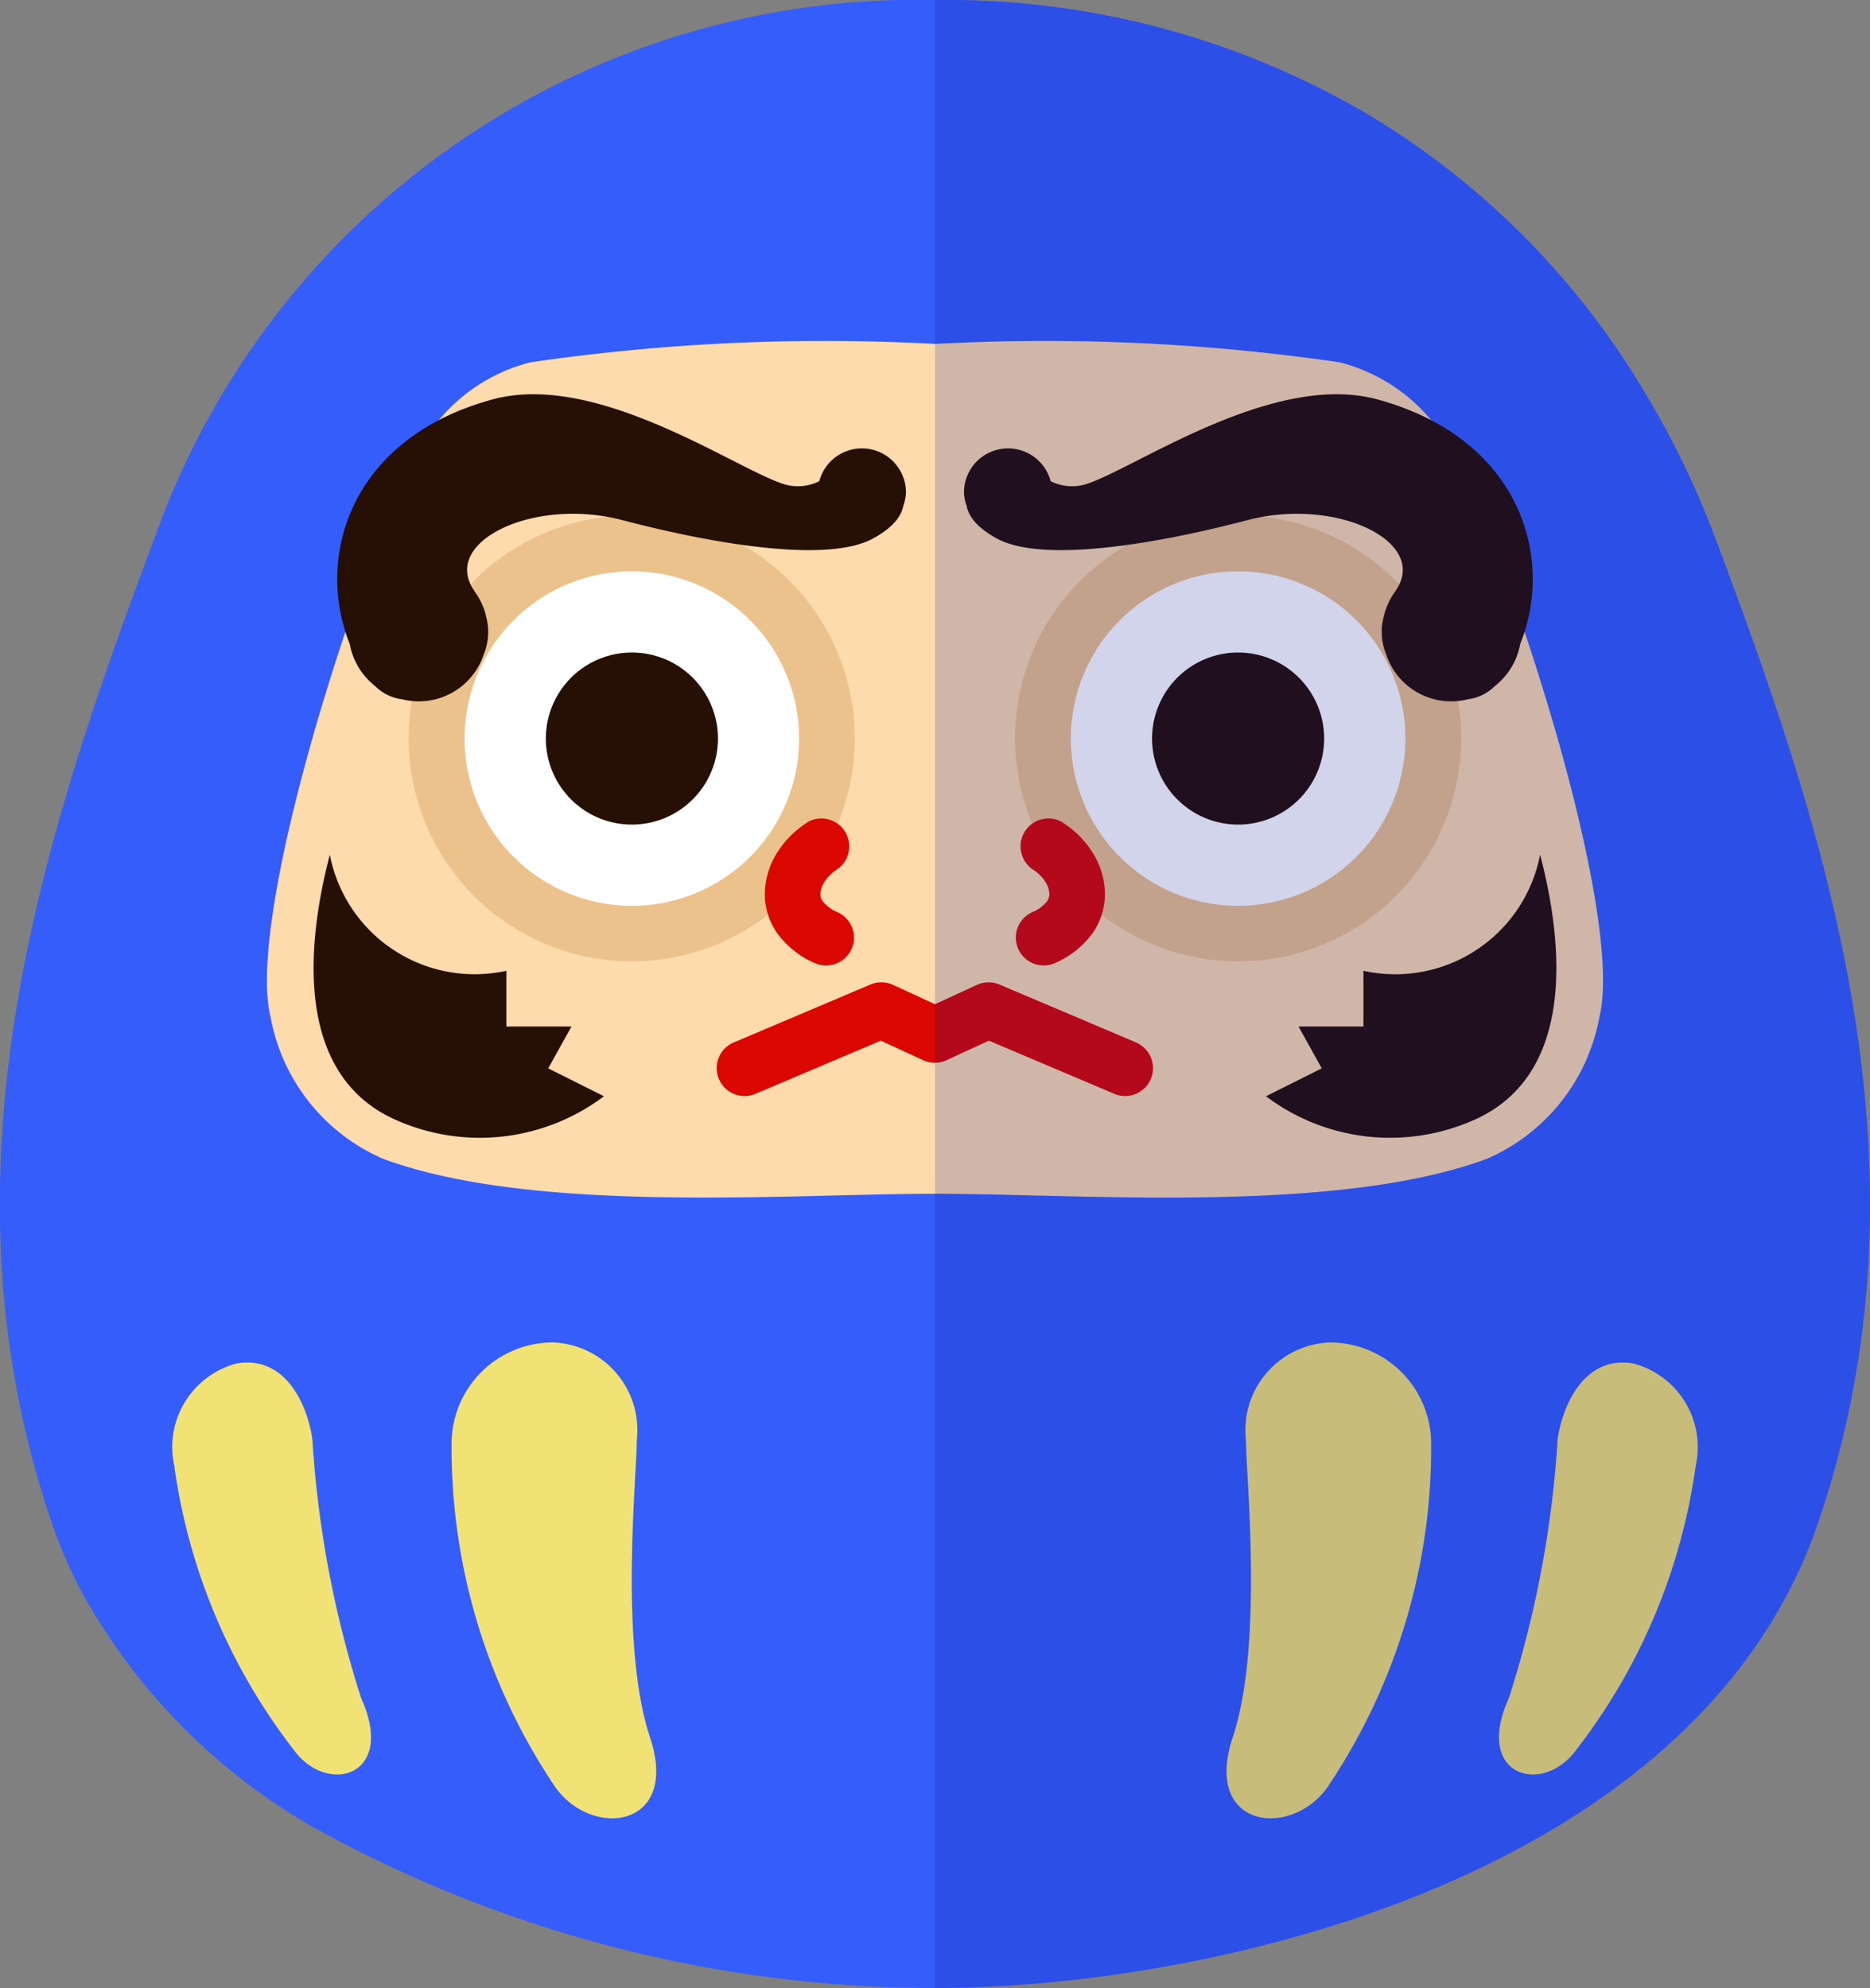 <svg xmlns="http://www.w3.org/2000/svg" width="30.644" height="32.582" viewBox="0 0 30.644 32.582">
  <rect x="0" y="0" width="30.644" height="32.582" fill="#808080" stroke="none"/>
  <g id="daruma_blue" transform="translate(-95.588 -33.959)">
    <g id="_4" data-name="4" transform="translate(95.588 33.959)">
      <g id="グループ_642" data-name="グループ 642" transform="translate(0)">
        <g id="グループ_641" data-name="グループ 641">
          <path id="パス_8509" data-name="パス 8509" d="M49.789,374.969c-1.98,5.784-9.9,7.612-14.467,7.612a21.018,21.018,0,0,1-10.2-2.642,10.016,10.016,0,0,1-3.708-3.713,7.617,7.617,0,0,1-.562-1.258c-1.976-5.784-.148-11.268,1.676-16.139A13.256,13.256,0,0,1,35.322,350a13.616,13.616,0,0,1,7.125,1.893,13.112,13.112,0,0,1,4.452,4.448,14.61,14.61,0,0,1,1.214,2.489C49.941,363.7,51.765,369.185,49.789,374.969Z" transform="translate(-20 -350)" fill="#355dfa"/>
          <path id="パス_8510" data-name="パス 8510" d="M56.508,373.658a2.851,2.851,0,0,0-1.751-1.294,33.322,33.322,0,0,0-6.624-.3,33.324,33.324,0,0,0-6.624.3,2.851,2.851,0,0,0-1.751,1.294c-.913,1.522-2.947,7.7-2.512,9.44a3.148,3.148,0,0,0,1.83,2.315c2.462.92,6.659.578,9.057.578s6.6.343,9.057-.578a3.148,3.148,0,0,0,1.83-2.315C59.454,381.359,57.421,375.18,56.508,373.658Z" transform="translate(-32.811 -366.427)" fill="#fddbad"/>
          <g id="グループ_632" data-name="グループ 632" transform="translate(2.838 22.001)">
            <path id="パス_8511" data-name="パス 8511" d="M49.069,438.107a1.661,1.661,0,0,1,1.662-1.675,1.437,1.437,0,0,1,1.373,1.6c0,.609-.289,3.349.217,4.872s-1.011,1.675-1.589.761A9.957,9.957,0,0,1,49.069,438.107Z" transform="translate(-44.507 -436.432)" fill="#f1e275"/>
            <path id="パス_8512" data-name="パス 8512" d="M31.166,439.419a1.417,1.417,0,0,1,1.025-1.677c.811-.135,1.158.7,1.237,1.233a17.42,17.42,0,0,0,.8,4.252c.579,1.274-.538,1.6-1.09.866A9.785,9.785,0,0,1,31.166,439.419Z" transform="translate(-31.148 -437.398)" fill="#f1e275"/>
            <path id="パス_8513" data-name="パス 8513" d="M102.3,438.107a1.661,1.661,0,0,0-1.662-1.675,1.437,1.437,0,0,0-1.373,1.6c0,.609.289,3.349-.217,4.872s1.012,1.675,1.59.761A9.962,9.962,0,0,0,102.3,438.107Z" transform="translate(-81.685 -436.432)" fill="#f1e275"/>
            <path id="パス_8514" data-name="パス 8514" d="M119.721,439.419a1.417,1.417,0,0,0-1.025-1.677c-.811-.135-1.157.7-1.237,1.233a17.393,17.393,0,0,1-.8,4.252c-.578,1.274.537,1.6,1.09.866A9.787,9.787,0,0,0,119.721,439.419Z" transform="translate(-94.771 -437.398)" fill="#f1e275"/>
          </g>
          <g id="グループ_633" data-name="グループ 633" transform="translate(11.758 16.099)">
            <path id="パス_8515" data-name="パス 8515" d="M73.042,414.229l-2.229-.945a.458.458,0,0,0-.37.006l-.687.317-.687-.317a.458.458,0,0,0-.37-.006l-2.229.945a.457.457,0,1,0,.357.841l2.042-.866.694.32a.455.455,0,0,0,.383,0l.694-.32,2.042.866a.457.457,0,1,0,.357-.841Z" transform="translate(-66.193 -413.248)" fill="#db0701"/>
          </g>
          <g id="グループ_640" data-name="グループ 640" transform="translate(5.139 6.461)">
            <g id="グループ_636" data-name="グループ 636">
              <g id="グループ_634" data-name="グループ 634">
                <path id="パス_8516" data-name="パス 8516" d="M49.974,390.5a3.655,3.655,0,1,1,3.654-3.654A3.659,3.659,0,0,1,49.974,390.5Z" transform="translate(-44.76 -381.205)" fill="#ecc28c"/>
                <path id="パス_8517" data-name="パス 8517" d="M55.391,389.523a2.741,2.741,0,1,1-2.741-2.741A2.741,2.741,0,0,1,55.391,389.523Z" transform="translate(-47.435 -383.88)" fill="#fff"/>
                <path id="パス_8518" data-name="パス 8518" d="M56.547,394.83a1.41,1.41,0,1,1,1.411-1.41A1.411,1.411,0,0,1,56.547,394.83Z" transform="translate(-51.332 -387.777)" fill="#260f05"/>
                <path id="パス_8519" data-name="パス 8519" d="M40.456,405.028c-.457,1.751-.457,3.654,1.066,4.34a3.38,3.38,0,0,0,3.426-.381l-.913-.457.381-.686H43.349v-.913A2.417,2.417,0,0,1,40.456,405.028Z" transform="translate(-40.19 -397.482)" fill="#260f05"/>
                <path id="パス_8520" data-name="パス 8520" d="M51.027,376.99a.722.722,0,0,0-1.42-.182.786.786,0,0,1-.635.03c-.838-.3-3.046-1.827-4.72-1.37-2.35.641-2.907,2.6-2.34,4.007a1.136,1.136,0,0,0,.413.688.763.763,0,0,0,.444.219,1.121,1.121,0,0,0,1.341-.74.955.955,0,0,0,.043-.592,1.129,1.129,0,0,0-.2-.443c0-.007-.006-.013-.01-.019-.529-.794.99-1.522,2.436-1.142s3.355.717,4.111.3c.32-.175.462-.36.494-.536A.723.723,0,0,0,51.027,376.99Z" transform="translate(-41.32 -375.383)" fill="#260f05"/>
              </g>
              <g id="グループ_635" data-name="グループ 635" transform="translate(7.395 6.948)">
                <path id="パス_8521" data-name="パス 8521" d="M69.942,402.747a1.57,1.57,0,0,0-.491.487,1.289,1.289,0,0,0-.208.686,1.121,1.121,0,0,0,.212.655,1.5,1.5,0,0,0,.6.475.457.457,0,0,0,.383-.83.591.591,0,0,1-.243-.177.2.2,0,0,1-.041-.122.384.384,0,0,1,.067-.2.646.646,0,0,1,.2-.2.457.457,0,0,0-.484-.775Z" transform="translate(-69.244 -402.678)" fill="#db0701"/>
              </g>
            </g>
            <g id="グループ_639" data-name="グループ 639" transform="translate(10.658)">
              <g id="グループ_637" data-name="グループ 637">
                <path id="パス_8522" data-name="パス 8522" d="M89.006,390.5a3.655,3.655,0,1,0-3.654-3.654A3.658,3.658,0,0,0,89.006,390.5Z" transform="translate(-84.515 -381.205)" fill="#ecc28c"/>
                <path id="パス_8523" data-name="パス 8523" d="M88.941,389.523a2.741,2.741,0,1,0,2.741-2.741A2.741,2.741,0,0,0,88.941,389.523Z" transform="translate(-87.19 -383.88)" fill="#fff"/>
                <path id="パス_8524" data-name="パス 8524" d="M95.578,394.83a1.41,1.41,0,1,0-1.41-1.41A1.411,1.411,0,0,0,95.578,394.83Z" transform="translate(-91.086 -387.777)" fill="#260f05"/>
                <path id="パス_8525" data-name="パス 8525" d="M105.995,405.028c.457,1.751.457,3.654-1.066,4.34a3.38,3.38,0,0,1-3.426-.381l.914-.457-.381-.686H103.1v-.913A2.417,2.417,0,0,0,105.995,405.028Z" transform="translate(-96.554 -397.482)" fill="#260f05"/>
                <path id="パス_8526" data-name="パス 8526" d="M82.062,376.99a.722.722,0,0,1,1.42-.182.786.786,0,0,0,.635.03c.837-.3,3.045-1.827,4.72-1.37,2.35.641,2.907,2.6,2.34,4.007a1.134,1.134,0,0,1-.412.688.763.763,0,0,1-.445.219,1.121,1.121,0,0,1-1.341-.74.959.959,0,0,1-.044-.592,1.137,1.137,0,0,1,.2-.443c0-.007.006-.013.01-.019.529-.794-.99-1.522-2.436-1.142s-3.355.717-4.111.3c-.32-.175-.461-.36-.493-.536A.708.708,0,0,1,82.062,376.99Z" transform="translate(-82.062 -375.383)" fill="#260f05"/>
              </g>
              <g id="グループ_638" data-name="グループ 638" transform="translate(0.848 6.948)">
                <path id="パス_8527" data-name="パス 8527" d="M86.159,402.747a1.566,1.566,0,0,1,.491.487,1.294,1.294,0,0,1,.207.686,1.119,1.119,0,0,1-.212.655,1.5,1.5,0,0,1-.6.475.457.457,0,0,1-.383-.83.591.591,0,0,0,.243-.177.2.2,0,0,0,.041-.122.383.383,0,0,0-.067-.2.651.651,0,0,0-.2-.2.457.457,0,0,1,.484-.775Z" transform="translate(-85.395 -402.678)" fill="#db0701"/>
              </g>
            </g>
          </g>
        </g>
        <path id="パス_8528" data-name="パス 8528" d="M94.66,374.969c-1.98,5.784-9.9,7.612-14.467,7.612V350a13.616,13.616,0,0,1,7.125,1.893,13.112,13.112,0,0,1,4.452,4.448,14.61,14.61,0,0,1,1.214,2.489C94.813,363.7,96.636,369.185,94.66,374.969Z" transform="translate(-64.871 -350)" fill="#0b1491" opacity="0.18"/>
      </g>
    </g>
  </g>
</svg>
